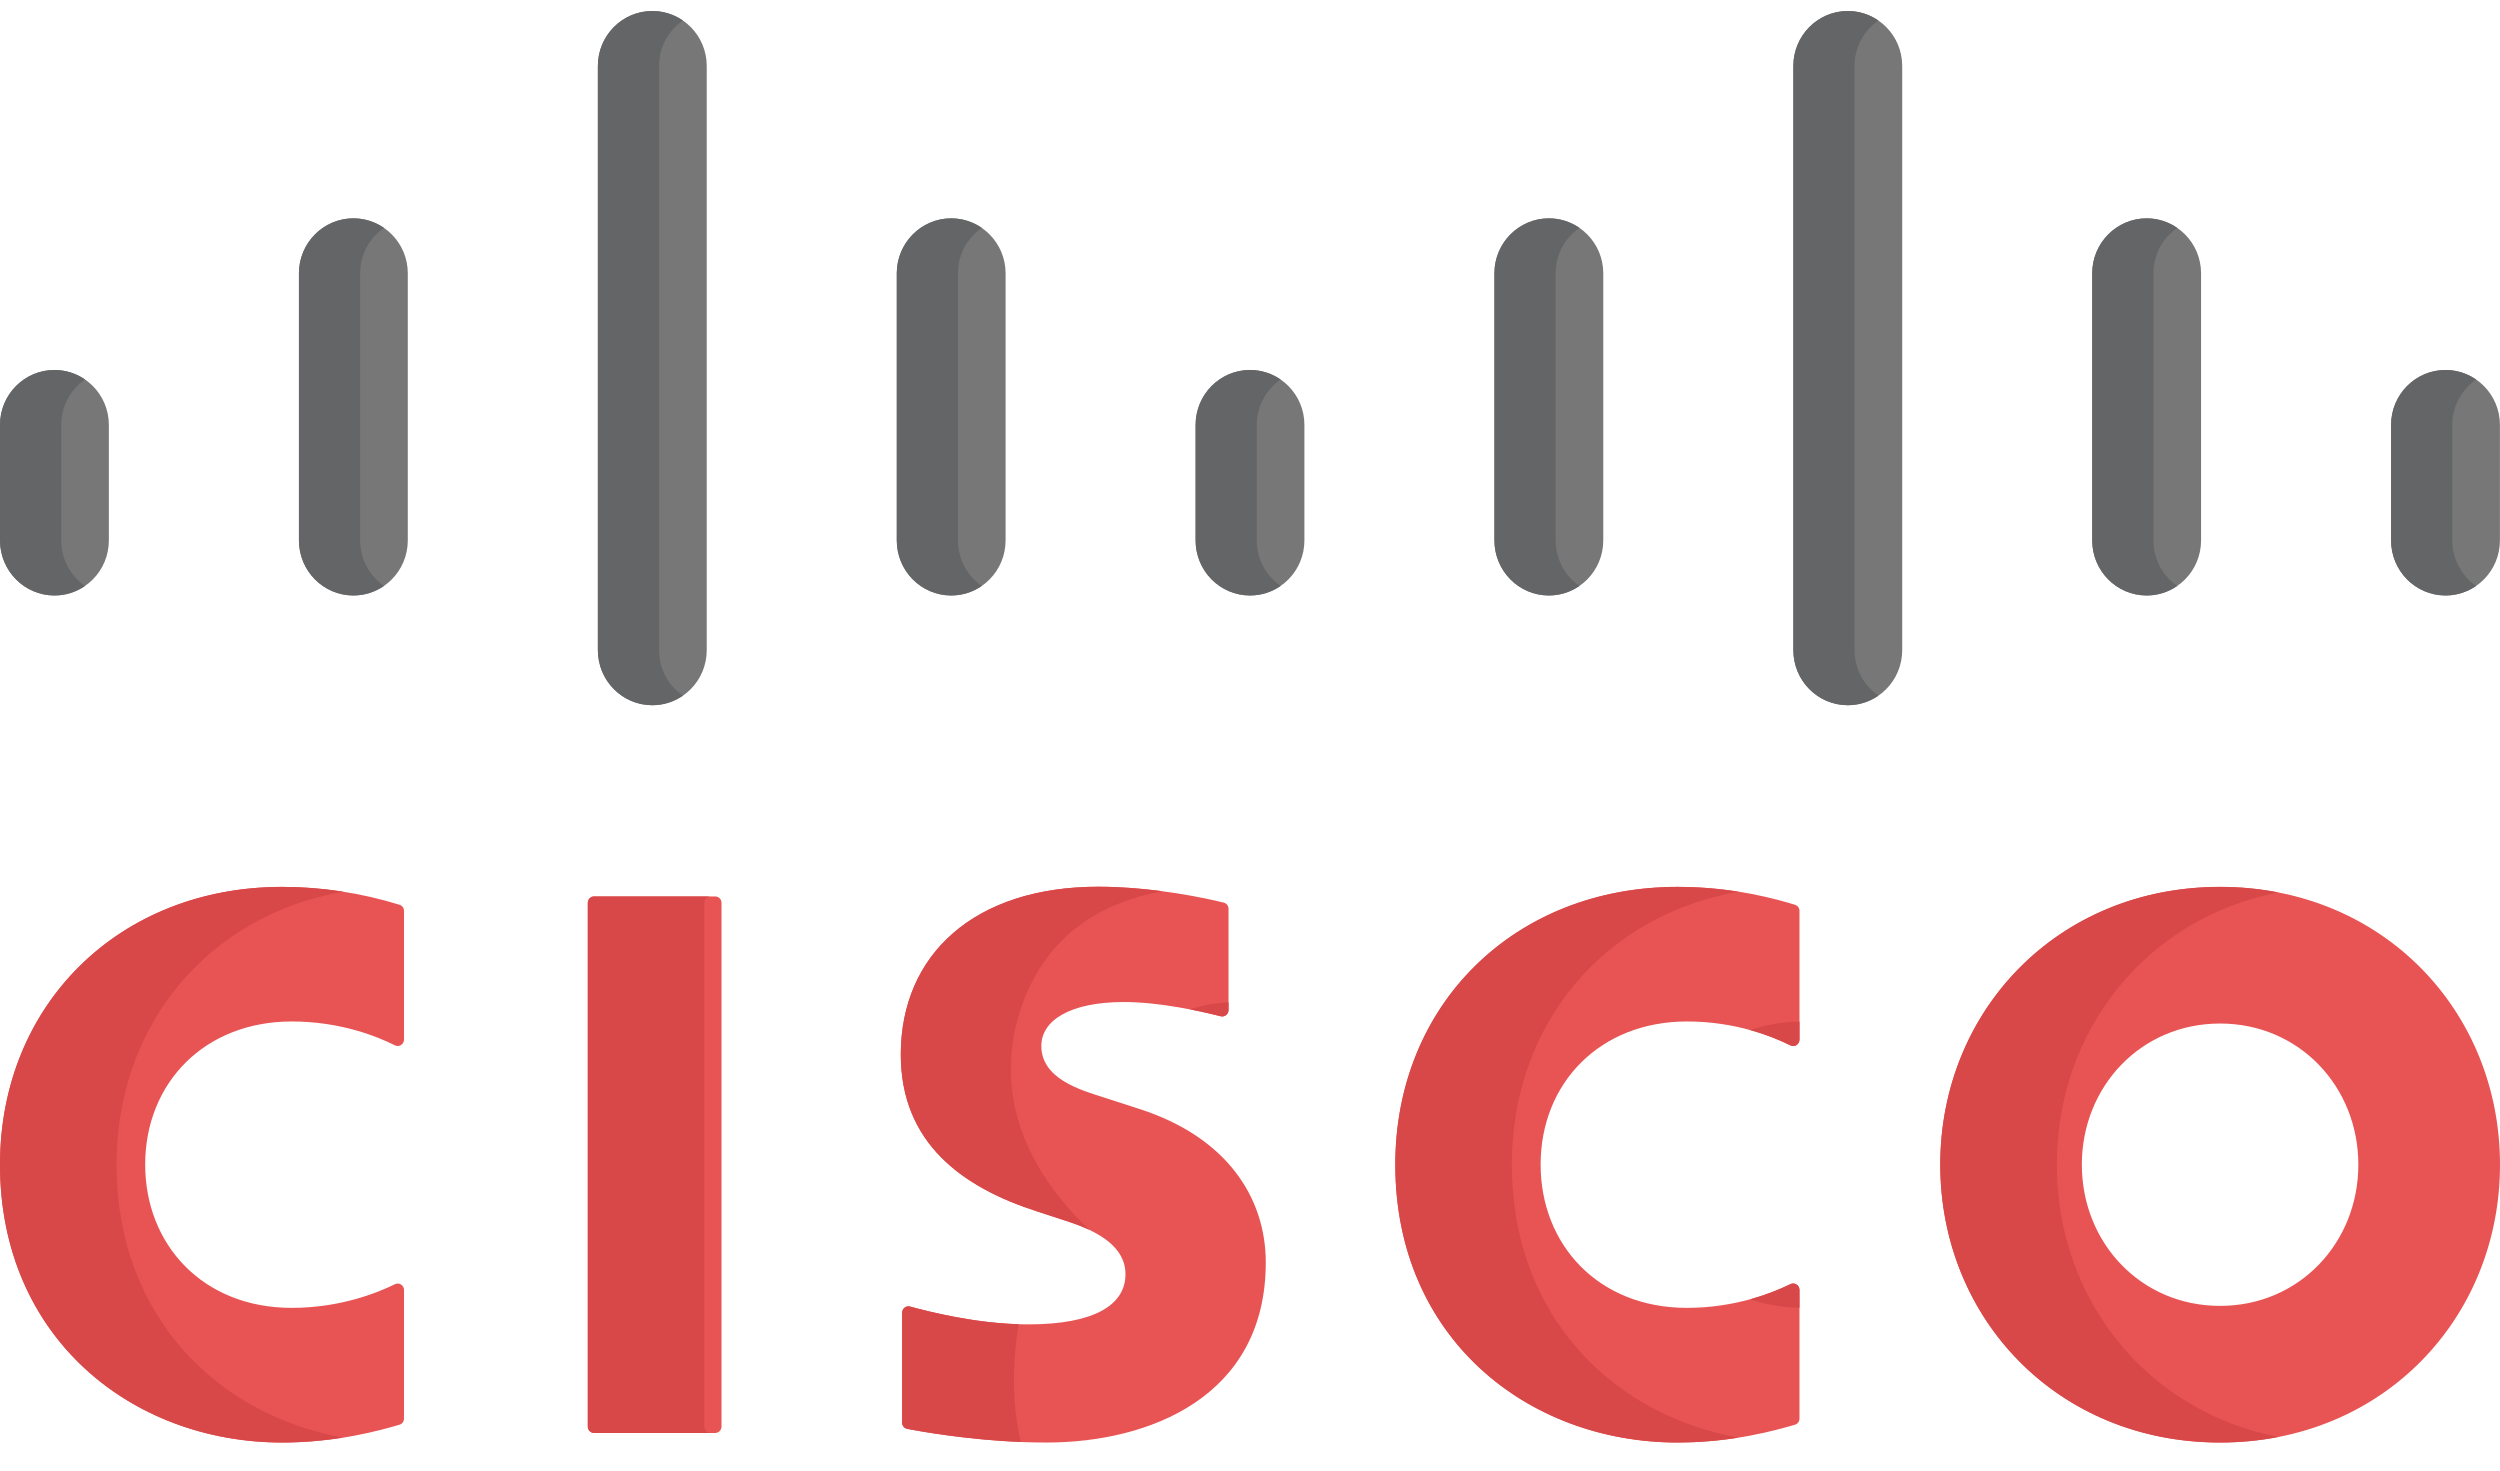 <svg width="68" height="40" viewBox="0 0 68 40" fill="none" xmlns="http://www.w3.org/2000/svg">
<path d="M19.453 38.977H16.16C16.065 38.977 15.988 38.899 15.988 38.803V24.557C15.988 24.461 16.065 24.383 16.16 24.383H19.453C19.548 24.383 19.625 24.461 19.625 24.557V38.803C19.625 38.899 19.548 38.977 19.453 38.977ZM48.946 28.277C48.946 28.406 48.813 28.491 48.699 28.434C48.246 28.209 47.238 27.784 45.886 27.784C43.536 27.784 41.905 29.443 41.905 31.678C41.905 33.847 43.465 35.574 45.886 35.574C47.223 35.574 48.242 35.153 48.7 34.929C48.814 34.873 48.946 34.958 48.946 35.086V38.585C48.946 38.663 48.895 38.731 48.821 38.753C48.288 38.907 47.119 39.237 45.633 39.237C41.542 39.237 37.952 36.381 37.952 31.678C37.952 27.319 41.2 24.123 45.633 24.123C47.177 24.123 48.359 24.468 48.824 24.61C48.897 24.632 48.946 24.7 48.946 24.776V28.277ZM10.989 28.276C10.989 28.405 10.856 28.49 10.742 28.433C10.29 28.207 9.284 27.784 7.934 27.784C5.579 27.784 3.949 29.443 3.949 31.678C3.949 33.847 5.511 35.574 7.934 35.574C9.269 35.574 10.287 35.155 10.743 34.93C10.857 34.874 10.989 34.959 10.989 35.087V38.585C10.989 38.663 10.939 38.731 10.865 38.753C10.335 38.907 9.167 39.237 7.673 39.237C3.586 39.237 0 36.381 0 31.678C0 27.319 3.248 24.124 7.673 24.124C8.756 24.125 9.832 24.289 10.868 24.61C10.94 24.632 10.989 24.7 10.989 24.776L10.989 28.276ZM68 31.678C68 35.853 64.817 39.237 60.386 39.237C55.954 39.237 52.775 35.853 52.775 31.678C52.775 27.509 55.954 24.124 60.386 24.124C64.817 24.123 68 27.509 68 31.678ZM60.386 27.84C58.229 27.84 56.626 29.559 56.626 31.678C56.626 33.802 58.229 35.52 60.386 35.52C62.541 35.52 64.147 33.802 64.147 31.678C64.147 29.559 62.541 27.84 60.386 27.84ZM33.416 27.473C33.416 27.587 33.311 27.67 33.202 27.642C32.729 27.521 31.565 27.255 30.572 27.255C29.115 27.255 28.324 27.749 28.324 28.451C28.324 29.34 29.392 29.649 29.991 29.84L30.993 30.164C33.354 30.924 34.429 32.561 34.429 34.339C34.429 38.005 31.246 39.237 28.463 39.237C26.769 39.237 25.17 38.961 24.678 38.866C24.638 38.859 24.603 38.837 24.578 38.806C24.552 38.775 24.538 38.736 24.538 38.695V35.706C24.538 35.592 24.645 35.508 24.754 35.538C25.308 35.688 26.617 36.023 27.972 36.023C29.781 36.023 30.613 35.486 30.613 34.66C30.613 33.92 29.893 33.493 28.992 33.206C28.771 33.132 28.441 33.027 28.215 32.952C26.189 32.303 24.502 31.098 24.502 28.683C24.502 25.953 26.519 24.119 29.871 24.119C31.397 24.119 32.844 24.442 33.285 24.551C33.362 24.57 33.416 24.64 33.416 24.72L33.416 27.473Z" fill="#E85454"/>
<path d="M19.158 38.803V24.557C19.158 24.461 19.235 24.383 19.33 24.383H16.16C16.065 24.383 15.988 24.461 15.988 24.557V38.803C15.988 38.899 16.065 38.977 16.16 38.977H19.33C19.284 38.977 19.241 38.959 19.208 38.926C19.176 38.893 19.158 38.849 19.158 38.803ZM48.699 28.434C48.813 28.491 48.946 28.406 48.946 28.277V27.787C48.466 27.797 48.016 27.877 47.606 28.018C47.983 28.122 48.349 28.261 48.699 28.434ZM41.122 31.678C41.122 27.832 43.651 24.893 47.291 24.254C46.742 24.167 46.188 24.124 45.633 24.123C41.2 24.123 37.952 27.319 37.952 31.678C37.952 36.38 41.542 39.236 45.633 39.236C46.188 39.235 46.741 39.191 47.289 39.103C43.866 38.488 41.122 35.789 41.122 31.678ZM48.946 35.086C48.946 34.957 48.814 34.872 48.7 34.928C48.347 35.1 47.98 35.238 47.603 35.34C48.011 35.48 48.461 35.56 48.946 35.571V35.086ZM3.17 31.678C3.17 27.832 5.699 24.893 9.334 24.254C8.785 24.167 8.229 24.124 7.673 24.123C3.248 24.123 0 27.319 0 31.678C0 36.38 3.586 39.236 7.673 39.236C8.29 39.236 8.849 39.18 9.333 39.103C5.911 38.49 3.17 35.79 3.17 31.678ZM55.945 31.678C55.945 28.025 58.386 24.974 61.971 24.274C61.449 24.173 60.918 24.122 60.386 24.123C55.954 24.123 52.775 27.509 52.775 31.678C52.775 35.853 55.954 39.236 60.386 39.236C60.935 39.236 61.464 39.184 61.971 39.085C58.386 38.386 55.945 35.336 55.945 31.678ZM33.202 27.642C33.227 27.648 33.254 27.649 33.279 27.644C33.305 27.638 33.329 27.627 33.349 27.61C33.37 27.594 33.387 27.573 33.398 27.549C33.41 27.526 33.416 27.499 33.416 27.473V27.264C33.003 27.287 32.653 27.353 32.37 27.456C32.719 27.523 33.015 27.594 33.202 27.642Z" fill="#D84848"/>
<path d="M2.961 11.557C2.961 10.732 2.296 10.063 1.48 10.063C0.666 10.063 0 10.732 0 11.557V14.698C0 15.528 0.666 16.197 1.48 16.197C2.296 16.197 2.961 15.528 2.961 14.698V11.557ZM11.092 7.434C11.092 6.609 10.427 5.939 9.612 5.939C8.796 5.939 8.131 6.609 8.131 7.434V14.698C8.131 15.528 8.796 16.197 9.612 16.197C10.427 16.197 11.092 15.528 11.092 14.698V7.434ZM19.223 1.793C19.223 0.968 18.558 0.299 17.742 0.299C16.927 0.299 16.262 0.968 16.262 1.793V17.684C16.262 18.513 16.927 19.182 17.742 19.182C18.558 19.182 19.223 18.513 19.223 17.684V1.793Z" fill="#777777"/>
<path d="M1.665 14.698V11.557C1.665 11.044 1.922 10.592 2.313 10.323C2.068 10.153 1.778 10.063 1.481 10.063C0.666 10.063 0 10.732 0 11.557V14.698C0 15.528 0.666 16.197 1.481 16.197C1.789 16.197 2.076 16.101 2.313 15.937C1.922 15.668 1.665 15.214 1.665 14.698ZM9.796 14.698V7.434C9.796 6.921 10.053 6.468 10.444 6.199C10.199 6.029 9.909 5.939 9.612 5.939C8.796 5.939 8.131 6.609 8.131 7.434V14.698C8.131 15.528 8.796 16.197 9.612 16.197C9.909 16.197 10.199 16.107 10.444 15.937C10.244 15.8 10.081 15.615 9.968 15.399C9.855 15.183 9.796 14.943 9.796 14.698ZM17.927 17.684V1.793C17.927 1.28 18.184 0.827 18.575 0.558C18.329 0.389 18.039 0.299 17.742 0.299C16.927 0.299 16.262 0.968 16.262 1.793V17.684C16.262 18.513 16.927 19.182 17.742 19.182C18.051 19.182 18.337 19.086 18.575 18.922C18.184 18.653 17.927 18.199 17.927 17.684Z" fill="#646566"/>
<path d="M35.48 11.558C35.48 10.732 34.816 10.063 34 10.063C33.185 10.063 32.52 10.732 32.52 11.558V14.698C32.52 15.528 33.185 16.197 34 16.197C34.816 16.197 35.48 15.528 35.48 14.698V11.558Z" fill="#777777"/>
<path d="M34.184 14.699V11.558C34.184 11.045 34.442 10.592 34.833 10.323C34.587 10.154 34.297 10.063 34 10.063C33.185 10.063 32.52 10.732 32.52 11.558V14.698C32.52 15.528 33.185 16.197 34 16.197C34.309 16.197 34.595 16.101 34.833 15.937C34.442 15.668 34.184 15.214 34.184 14.699Z" fill="#646566"/>
<path d="M27.352 7.434C27.352 6.61 26.687 5.939 25.872 5.939C25.056 5.939 24.392 6.61 24.392 7.434V14.698C24.392 15.528 25.057 16.197 25.872 16.197C26.687 16.197 27.352 15.528 27.352 14.698V7.434Z" fill="#777777"/>
<path d="M26.056 14.698V7.434C26.056 6.922 26.314 6.469 26.704 6.199C26.459 6.03 26.169 5.939 25.872 5.939C25.057 5.939 24.392 6.61 24.392 7.434V14.698C24.392 15.528 25.057 16.197 25.872 16.197C26.169 16.198 26.459 16.107 26.704 15.937C26.505 15.8 26.341 15.616 26.228 15.4C26.115 15.184 26.056 14.943 26.056 14.698Z" fill="#646566"/>
<path d="M43.609 7.434C43.609 6.609 42.944 5.939 42.129 5.939C41.313 5.939 40.648 6.609 40.648 7.434V14.698C40.648 15.528 41.313 16.197 42.129 16.197C42.944 16.197 43.609 15.528 43.609 14.698V7.434ZM51.74 1.793C51.74 0.968 51.075 0.299 50.26 0.299C49.444 0.299 48.779 0.968 48.779 1.793V17.684C48.779 18.513 49.444 19.182 50.26 19.182C51.075 19.182 51.74 18.513 51.74 17.684V1.793Z" fill="#777777"/>
<path d="M42.313 14.698V7.434C42.313 6.921 42.571 6.468 42.961 6.199C42.716 6.029 42.426 5.939 42.129 5.939C41.313 5.939 40.648 6.609 40.648 7.434V14.698C40.648 15.528 41.313 16.197 42.129 16.197C42.426 16.197 42.716 16.107 42.961 15.937C42.761 15.8 42.598 15.615 42.485 15.399C42.372 15.183 42.313 14.943 42.313 14.698ZM50.444 17.684V1.793C50.444 1.28 50.702 0.827 51.092 0.558C50.847 0.389 50.557 0.299 50.26 0.299C49.445 0.299 48.779 0.968 48.779 1.793V17.684C48.779 18.513 49.444 19.182 50.26 19.182C50.568 19.182 50.855 19.086 51.092 18.922C50.702 18.653 50.444 18.199 50.444 17.684Z" fill="#646566"/>
<path d="M67.998 11.558C67.998 10.732 67.333 10.063 66.518 10.063C65.703 10.063 65.037 10.732 65.037 11.558V14.698C65.037 15.528 65.703 16.197 66.518 16.197C67.333 16.197 67.998 15.528 67.998 14.698V11.558Z" fill="#777777"/>
<path d="M66.702 14.699V11.558C66.702 11.045 66.96 10.592 67.35 10.323C67.105 10.154 66.815 10.063 66.518 10.063C65.703 10.063 65.037 10.732 65.037 11.558V14.698C65.037 15.528 65.703 16.197 66.518 16.197C66.826 16.197 67.113 16.101 67.35 15.937C66.96 15.668 66.702 15.214 66.702 14.699Z" fill="#646566"/>
<path d="M59.869 7.434C59.869 6.61 59.204 5.939 58.389 5.939C57.573 5.939 56.908 6.61 56.908 7.434V14.698C56.908 15.528 57.573 16.197 58.389 16.197C59.204 16.197 59.869 15.528 59.869 14.698V7.434Z" fill="#777777"/>
<path d="M58.573 14.698V7.434C58.573 6.922 58.83 6.469 59.221 6.199C58.976 6.03 58.686 5.939 58.389 5.939C57.573 5.939 56.908 6.61 56.908 7.434V14.698C56.908 15.528 57.573 16.197 58.389 16.197C58.686 16.198 58.976 16.107 59.221 15.937C59.021 15.8 58.858 15.616 58.745 15.4C58.632 15.184 58.573 14.943 58.573 14.698Z" fill="#646566"/>
<path d="M29.625 33.45C25.716 29.706 28.382 26.189 28.382 26.189L28.382 26.189C29.045 25.196 30.151 24.508 31.617 24.242C31.087 24.172 30.486 24.119 29.87 24.119C26.518 24.119 24.501 25.953 24.501 28.683C24.501 31.098 26.189 32.303 28.215 32.952C28.44 33.027 28.77 33.132 28.991 33.206C29.217 33.278 29.431 33.358 29.625 33.45ZM27.708 36.019C26.449 35.98 25.272 35.678 24.754 35.538C24.728 35.531 24.702 35.53 24.676 35.536C24.65 35.541 24.626 35.552 24.605 35.568C24.584 35.585 24.567 35.606 24.555 35.63C24.544 35.654 24.538 35.68 24.538 35.707V38.695C24.538 38.779 24.596 38.851 24.677 38.866C25.101 38.948 26.349 39.164 27.77 39.222C27.383 37.699 27.708 36.019 27.708 36.019Z" fill="#D84848"/>
</svg>
